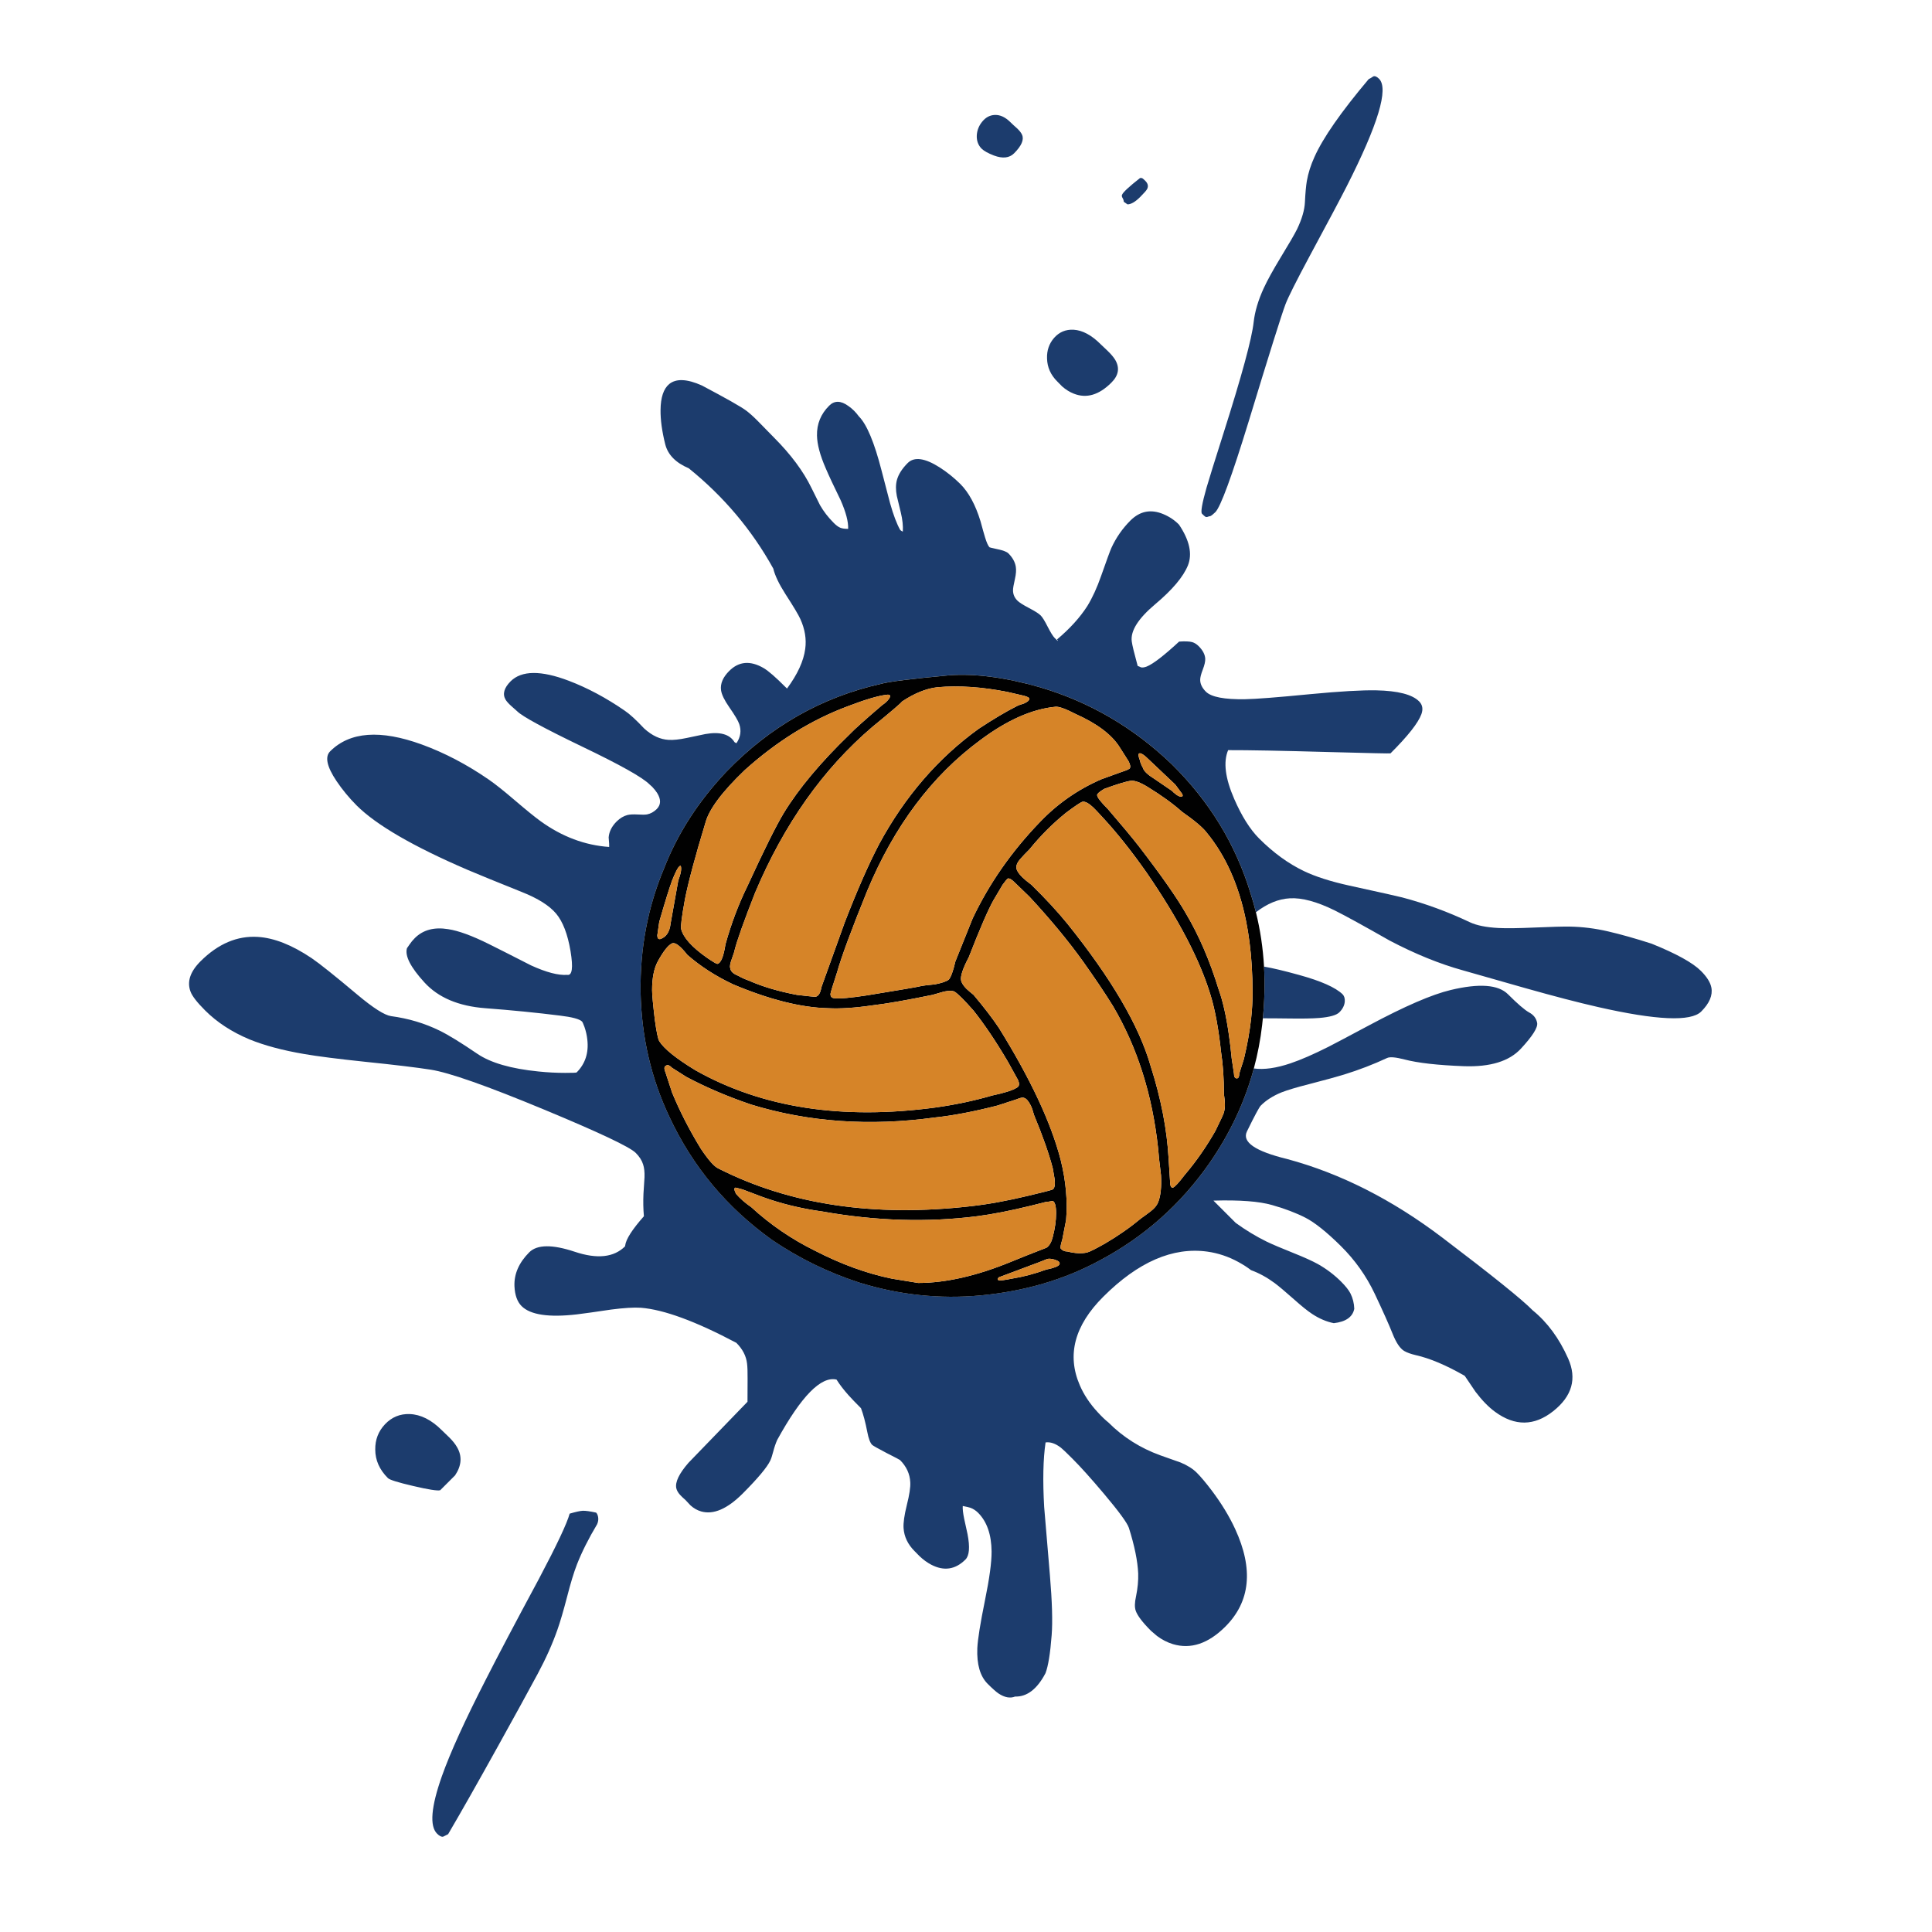 <?xml version="1.0" encoding="utf-8"?>
<!-- Generator: Adobe Illustrator 16.0.0, SVG Export Plug-In . SVG Version: 6.00 Build 0)  -->
<!DOCTYPE svg PUBLIC "-//W3C//DTD SVG 1.1//EN" "http://www.w3.org/Graphics/SVG/1.1/DTD/svg11.dtd">
<svg version="1.1" id="Layer_1" xmlns="http://www.w3.org/2000/svg" xmlns:xlink="http://www.w3.org/1999/xlink" x="0px" y="0px"
	 width="300px" height="300px" viewBox="0 0 300 300" enable-background="new 0 0 300 300" xml:space="preserve">
<g>
	<path fill-rule="evenodd" clip-rule="evenodd" fill="#1C3C6D" d="M214.142,12.24c1.523,1.522-0.152,7.087-5.028,16.694
		c-0.956,1.883-2.88,5.506-5.772,10.868c-2.063,3.848-3.307,6.326-3.73,7.435c-0.604,1.595-2.519,7.691-5.745,18.29
		c-2.613,8.507-4.33,13.175-5.15,14.004c-0.343,0.333-0.607,0.541-0.797,0.622l-0.189,0.027c-0.198,0.082-0.339,0.118-0.42,0.108
		c-0.099,0.009-0.319-0.162-0.662-0.514c-0.234-0.226,0-1.577,0.703-4.056c0.405-1.388,1.279-4.194,2.623-8.421
		c2.848-8.958,4.41-14.712,4.69-17.262c0.188-1.667,0.711-3.429,1.567-5.285c0.55-1.199,1.429-2.794,2.636-4.786
		c1.28-2.091,2.127-3.551,2.542-4.38c0.757-1.586,1.162-2.983,1.217-4.19c0.071-1.441,0.171-2.537,0.297-3.285
		c0.216-1.226,0.608-2.464,1.177-3.717c1.324-2.974,4.135-7.011,8.435-12.112c0.189-0.081,0.428-0.22,0.717-0.418
		C213.502,11.771,213.8,11.897,214.142,12.24z M157.976,19.972c0.37,0.36,0.613,0.681,0.729,0.96
		c0.334,0.756-0.08,1.716-1.242,2.879c-0.73,0.73-1.771,0.843-3.123,0.338c-0.91-0.352-1.551-0.708-1.92-1.068
		c-0.54-0.55-0.789-1.249-0.744-2.096c0.055-0.784,0.339-1.487,0.852-2.108c0.532-0.649,1.172-0.991,1.92-1.027
		c0.838-0.045,1.662,0.337,2.475,1.149C157.156,19.233,157.508,19.558,157.976,19.972z M178.131,29.34
		c-0.1,0.208-0.46,0.622-1.082,1.244c-0.766,0.766-1.424,1.149-1.974,1.149l-0.581-0.405c0-0.189-0.063-0.388-0.189-0.595
		c-0.107-0.181-0.135-0.338-0.08-0.473c0.126-0.378,1.067-1.257,2.824-2.636c0.036,0.036,0.095,0.041,0.176,0.014
		c0.082-0.036,0.284,0.108,0.608,0.433C178.247,28.484,178.347,28.908,178.131,29.34z M166.708,51.198
		c1.388,0.09,2.784,0.838,4.19,2.244c0.189,0.189,0.559,0.54,1.108,1.054c0.514,0.495,0.901,0.955,1.162,1.379
		c0.73,1.244,0.532,2.424-0.595,3.541c-1.929,1.929-3.879,2.497-5.854,1.704c-0.621-0.244-1.215-0.613-1.783-1.108
		c-0.478-0.478-0.73-0.734-0.758-0.771c-1.027-1.018-1.559-2.208-1.594-3.569c-0.047-1.244,0.319-2.312,1.094-3.204
		C164.482,51.559,165.492,51.135,166.708,51.198z M194.696,165.91c1.581,0.219,3.48-0.049,5.697-0.799
		c1.604-0.541,3.569-1.396,5.895-2.568c0.748-0.379,2.852-1.49,6.313-3.338c5.524-2.957,9.742-4.781,12.652-5.475
		c4.435-1.064,7.403-0.844,8.909,0.662c1.504,1.504,2.599,2.445,3.284,2.824c0.694,0.369,1.108,0.91,1.243,1.623
		c0.126,0.711-0.716,2.045-2.527,4c-1.812,1.957-4.758,2.861-8.84,2.719c-4.093-0.154-7.164-0.502-9.22-1.041
		c-1.388-0.361-2.294-0.438-2.717-0.23c-2.127,0.992-4.353,1.848-6.679,2.568c-1.108,0.342-2.915,0.838-5.419,1.486
		c-1.947,0.496-3.38,0.924-4.3,1.285c-1.324,0.541-2.397,1.225-3.217,2.055c-0.234,0.225-0.947,1.555-2.137,3.988
		c-0.828,1.658,1.258,3.096,6.259,4.311c8.256,2.227,16.271,6.287,24.049,12.18c7.769,5.895,12.454,9.666,14.059,11.314
		c2.28,1.857,4.113,4.348,5.502,7.477c1.387,3.127,0.611,5.854-2.325,8.178c-2.938,2.326-5.948,2.357-9.03,0.094
		c-1.01-0.738-2.019-1.775-3.028-3.107c-0.91-1.344-1.469-2.168-1.676-2.475c-2.874-1.65-5.411-2.721-7.61-3.217
		c-0.748-0.172-1.349-0.389-1.799-0.65c-0.64-0.387-1.234-1.27-1.784-2.648c-0.55-1.389-1.477-3.465-2.784-6.232
		c-1.316-2.775-3.073-5.248-5.271-7.422c-2.199-2.17-4.024-3.631-5.475-4.379c-1.461-0.748-3.19-1.406-5.19-1.973
		c-2.011-0.578-5.048-0.807-9.111-0.689l3.461,3.459c1.549,1.129,3.166,2.105,4.852,2.934c0.875,0.416,2.268,1.006,4.178,1.771
		c1.622,0.648,2.865,1.213,3.73,1.689c1.315,0.74,2.515,1.645,3.595,2.717c0.705,0.703,1.189,1.316,1.461,1.84
		c0.369,0.738,0.568,1.537,0.595,2.393c-0.253,1.27-1.311,2.014-3.177,2.23c-1.135-0.227-2.258-0.703-3.366-1.434
		c-0.711-0.469-1.662-1.234-2.852-2.299c-1.343-1.189-2.334-2.023-2.974-2.5c-1.199-0.883-2.42-1.549-3.663-2
		c-0.542-0.424-1.199-0.848-1.974-1.271c-1.532-0.838-3.137-1.375-4.813-1.609c-5.353-0.738-10.737,1.596-16.153,7.004
		c-4.47,4.459-5.687,9.043-3.649,13.746c0.631,1.471,1.559,2.867,2.785,4.191c0.613,0.666,1.171,1.203,1.676,1.607
		c2.271,2.271,4.951,3.967,8.043,5.084c0.774,0.279,1.83,0.652,3.163,1.121c1.054,0.441,1.888,0.969,2.501,1.582
		c0.621,0.623,1.388,1.531,2.298,2.73c1.523,2.02,2.745,4.023,3.663,6.016c2.866,6.217,2.356,11.27-1.528,15.152
		c-2.648,2.641-5.361,3.547-8.137,2.719c-0.864-0.262-1.689-0.686-2.473-1.271c-0.613-0.523-0.925-0.789-0.934-0.797
		c-1.316-1.316-2.104-2.354-2.366-3.109c-0.189-0.523-0.176-1.266,0.041-2.23c0.262-1.279,0.374-2.465,0.338-3.557
		c-0.082-1.928-0.563-4.293-1.446-7.096c-0.262-0.775-1.55-2.537-3.866-5.285c-1.983-2.352-3.617-4.174-4.907-5.461
		c-0.945-0.947-1.536-1.51-1.771-1.691c-0.847-0.656-1.645-0.932-2.393-0.824c-0.379,2.578-0.451,5.918-0.217,10.018
		c0.019,0.234,0.316,3.775,0.893,10.625c0.342,4.074,0.434,7.164,0.271,9.273c-0.217,2.855-0.537,4.83-0.961,5.92
		c-1.297,2.469-2.87,3.676-4.718,3.623c-0.766,0.307-1.622,0.148-2.568-0.473c-0.388-0.262-0.954-0.766-1.703-1.514
		c-1.162-1.172-1.694-3.01-1.595-5.516c0.063-1.371,0.459-3.848,1.188-7.436c0.694-3.379,1.037-5.906,1.028-7.582
		c-0.027-2.633-0.721-4.633-2.082-6.004c-0.359-0.359-0.757-0.621-1.189-0.783c-0.199-0.072-0.6-0.166-1.204-0.283
		c-0.036,0.432,0.036,1.09,0.217,1.973c0.234,1.064,0.41,1.865,0.526,2.408c0.388,2.018,0.279,3.328-0.324,3.932
		c-1.568,1.568-3.344,1.834-5.326,0.797c-0.622-0.324-1.23-0.77-1.825-1.336c-0.486-0.496-0.739-0.754-0.757-0.771
		c-1.045-1.045-1.613-2.234-1.703-3.568c-0.054-0.803,0.113-1.988,0.5-3.557c0.406-1.604,0.586-2.789,0.541-3.555
		c-0.063-1.307-0.595-2.459-1.595-3.459c-0.045-0.047-0.744-0.41-2.095-1.096c-1.343-0.703-2.086-1.123-2.23-1.258
		c-0.307-0.307-0.559-0.977-0.757-2.014c-0.288-1.496-0.613-2.721-0.973-3.676c-0.865-0.865-1.514-1.543-1.947-2.029
		c-0.757-0.848-1.375-1.652-1.852-2.418c-2.397-0.568-5.47,2.559-9.219,9.379c-0.234,0.533-0.437,1.127-0.608,1.785
		c-0.162,0.631-0.315,1.1-0.459,1.406c-0.496,1.047-1.928,2.758-4.298,5.137c-2.388,2.379-4.529,3.303-6.421,2.771
		c-0.613-0.172-1.176-0.492-1.69-0.961c-0.433-0.469-0.68-0.734-0.743-0.797c-0.388-0.342-0.672-0.613-0.852-0.811
		c-0.315-0.344-0.513-0.689-0.594-1.041c-0.199-0.955,0.437-2.275,1.906-3.961l9.151-9.463c0-0.197,0.004-1.387,0.014-3.568
		c0.009-1.055-0.018-1.838-0.081-2.352c-0.135-1.182-0.689-2.258-1.663-3.23c-6.308-3.344-11.247-5.16-14.815-5.447
		c-1.09-0.072-2.64,0.021-4.65,0.283c-2.352,0.352-4.118,0.6-5.299,0.744c-4.362,0.504-7.223,0.076-8.584-1.285
		c-0.676-0.676-1.045-1.707-1.108-3.096c-0.072-1.893,0.693-3.645,2.298-5.258c1.226-1.217,3.582-1.244,7.069-0.082
		c3.479,1.164,6.083,0.879,7.813-0.852c0-0.035,0.004-0.076,0.014-0.121c0.117-0.973,1.086-2.486,2.906-4.543
		c-0.099-1.115-0.122-2.279-0.068-3.486c0.036-0.666,0.09-1.523,0.163-2.568c0.027-0.803-0.045-1.465-0.216-1.988
		c-0.189-0.621-0.572-1.221-1.149-1.797c-0.928-0.93-5.678-3.172-14.248-6.732c-8.849-3.676-14.712-5.74-17.586-6.189
		c-2.199-0.344-5.578-0.75-10.139-1.219c-4.28-0.449-7.457-0.855-9.53-1.215c-3.334-0.568-6.159-1.326-8.476-2.271
		c-2.739-1.145-5.038-2.645-6.894-4.502c-1.252-1.252-2.005-2.227-2.257-2.92c-0.577-1.523-0.059-3.09,1.555-4.704
		c2.73-2.722,5.695-3.983,8.895-3.785c2.523,0.153,5.308,1.253,8.354,3.298c1.244,0.848,3.614,2.74,7.11,5.679
		c2.46,2.063,4.199,3.17,5.218,3.324c2.704,0.361,5.222,1.113,7.556,2.258c1.361,0.666,3.312,1.865,5.854,3.596
		c2.072,1.406,5.24,2.32,9.502,2.744c1.397,0.145,2.776,0.217,4.137,0.217c1.127,0,1.717-0.023,1.771-0.068
		c1.343-1.344,1.896-3.041,1.663-5.096c-0.072-0.676-0.221-1.334-0.446-1.975c-0.18-0.486-0.307-0.766-0.378-0.838
		c-0.396-0.387-1.542-0.693-3.434-0.92c-3.578-0.449-7.439-0.832-11.585-1.148c-4.154-0.314-7.304-1.648-9.449-4
		c-2.154-2.353-3.06-4.124-2.717-5.314c0.036-0.035,0.167-0.225,0.392-0.566c0.234-0.353,0.514-0.69,0.838-1.015
		c1.279-1.271,3-1.73,5.164-1.379c1.613,0.243,3.731,1.019,6.353,2.325c1.469,0.729,3.641,1.829,6.516,3.299
		c2.37,1.081,4.241,1.572,5.61,1.472c0.784,0.154,0.96-1.077,0.527-3.69c-0.442-2.622-1.185-4.56-2.23-5.812
		c-1.054-1.253-2.834-2.375-5.34-3.366c-3.911-1.568-6.714-2.712-8.408-3.433c-8.444-3.632-14.189-6.967-17.235-10.004
		c-1.189-1.198-2.23-2.46-3.123-3.785c-1.505-2.244-1.834-3.785-0.987-4.623c3.046-3.046,7.791-3.398,14.234-1.054
		c3.533,1.288,6.998,3.104,10.395,5.447c0.982,0.676,2.321,1.739,4.015,3.19c1.802,1.542,3.146,2.632,4.029,3.271
		c3.334,2.406,6.885,3.74,10.652,4.001c0.018-0.18-0.009-0.676-0.081-1.487c0.072-0.893,0.486-1.717,1.243-2.474
		c0.523-0.514,1.082-0.847,1.677-1c0.378-0.091,0.896-0.117,1.554-0.082c0.694,0.045,1.19,0.041,1.487-0.013
		c0.55-0.108,1.05-0.383,1.501-0.825c0.667-0.667,0.689-1.5,0.067-2.501c-0.198-0.306-0.451-0.622-0.757-0.946
		c-0.279-0.252-0.423-0.383-0.432-0.392c-1.072-1.082-4.56-3.037-10.463-5.867c-5.912-2.848-9.269-4.673-10.071-5.475
		c-0.423-0.37-0.748-0.658-0.973-0.865c-0.396-0.361-0.68-0.685-0.852-0.973c-0.486-0.856-0.221-1.798,0.798-2.825
		c1.703-1.694,4.713-1.722,9.03-0.081c2.911,1.108,5.803,2.653,8.678,4.636c0.757,0.505,1.771,1.433,3.042,2.785
		c1.208,1.1,2.469,1.685,3.785,1.757c0.72,0.045,1.658-0.053,2.812-0.297c0.64-0.135,1.604-0.338,2.893-0.608
		c2.252-0.396,3.758,0.018,4.515,1.244l0.107,0.081c0.082,0.054,0.154,0.081,0.217,0.081c0.631-0.955,0.77-1.942,0.419-2.96
		c-0.18-0.522-0.698-1.397-1.555-2.622c-0.757-1.091-1.18-1.969-1.271-2.636c-0.136-1.01,0.289-2.005,1.271-2.988
		c1.497-1.496,3.276-1.645,5.34-0.446c0.748,0.442,1.875,1.42,3.379,2.934l0.257,0.243c1.631-2.208,2.573-4.258,2.825-6.15
		c0.208-1.523-0.044-3.069-0.756-4.637c-0.289-0.649-1.064-1.946-2.325-3.893c-1.001-1.568-1.627-2.883-1.879-3.947
		c-3.316-5.993-7.691-11.185-13.125-15.573c-2.019-0.856-3.235-2.095-3.65-3.717c-0.504-2.019-0.748-3.794-0.73-5.326
		c0.018-1.964,0.469-3.312,1.352-4.042c1.082-0.875,2.771-0.798,5.069,0.229c3.83,2.028,6.12,3.325,6.868,3.893
		c0.495,0.37,1.072,0.883,1.73,1.541c0.423,0.433,1.289,1.316,2.595,2.649c2.622,2.632,4.561,5.236,5.813,7.813
		c0.793,1.604,1.239,2.501,1.338,2.69c0.559,0.974,1.262,1.883,2.109,2.731c0.387,0.396,0.743,0.658,1.068,0.784
		c0.279,0.108,0.676,0.162,1.189,0.162c0.045-1.099-0.343-2.582-1.163-4.447c-1.072-2.19-1.852-3.857-2.338-5.002
		c-0.865-1.992-1.312-3.672-1.338-5.042c-0.036-1.802,0.595-3.348,1.893-4.637c0.82-0.82,1.816-0.802,2.987,0.054
		c0.613,0.423,1.154,0.96,1.622,1.608c1.226,1.226,2.402,4.032,3.528,8.421c0.811,3.145,1.252,4.839,1.325,5.083
		c0.514,1.82,1.036,3.199,1.568,4.136l0.135,0.108c0.117,0.081,0.207,0.126,0.271,0.135c0.054-0.884-0.05-1.866-0.311-2.947
		c-0.135-0.604-0.342-1.464-0.622-2.582c-0.181-0.937-0.176-1.762,0.013-2.474c0.244-0.883,0.802-1.762,1.676-2.636
		c1.009-1.009,2.663-0.784,4.961,0.676c1.153,0.739,2.23,1.604,3.23,2.595c1.297,1.307,2.334,3.222,3.109,5.745
		c0.334,1.226,0.572,2.073,0.717,2.542c0.243,0.793,0.473,1.302,0.688,1.527c0.036,0.027,0.474,0.131,1.313,0.311
		c0.837,0.18,1.378,0.392,1.622,0.635c0.648,0.649,1.031,1.343,1.148,2.082c0.081,0.496,0.035,1.126-0.136,1.893
		c-0.206,0.893-0.306,1.478-0.298,1.758c0,0.612,0.227,1.144,0.677,1.595c0.271,0.28,0.87,0.662,1.798,1.149
		c0.946,0.496,1.555,0.884,1.825,1.163c0.27,0.27,0.63,0.852,1.081,1.744c0.459,0.901,0.825,1.487,1.096,1.757
		c0.342,0.352,0.509,0.491,0.498,0.419c-0.008-0.045-0.053-0.113-0.134-0.203c1.991-1.676,3.561-3.407,4.704-5.191
		c0.784-1.28,1.496-2.834,2.136-4.664c0.848-2.416,1.379-3.866,1.595-4.353c0.73-1.595,1.718-3.015,2.961-4.258
		c1.478-1.469,3.182-1.797,5.109-0.987c0.946,0.396,1.758,0.942,2.434,1.636c1.632,2.434,2.091,4.542,1.379,6.327
		c-0.721,1.775-2.411,3.78-5.069,6.015s-3.876,4.168-3.649,5.799c0.072,0.568,0.379,1.833,0.918,3.798
		c0.108,0.027,0.28,0.099,0.515,0.216c0.226,0.054,0.518,0.013,0.878-0.122c0.992-0.396,2.674-1.689,5.043-3.879
		c0.918-0.063,1.595-0.036,2.027,0.082c0.352,0.099,0.693,0.315,1.027,0.648c0.631,0.64,0.964,1.285,1,1.933
		c0.019,0.415-0.107,0.973-0.378,1.676c-0.279,0.721-0.414,1.262-0.406,1.622c0.01,0.631,0.303,1.235,0.879,1.812
		c0.838,0.838,2.875,1.23,6.11,1.176c1.64-0.027,5.002-0.288,10.084-0.784c4.632-0.441,8.057-0.64,10.273-0.595
		c3.37,0.072,5.587,0.645,6.65,1.717c0.522,0.523,0.641,1.186,0.352,1.987c-0.504,1.37-2.104,3.397-4.798,6.083
		c-0.037,0.036-3.2-0.032-9.49-0.203c-7.371-0.208-12.612-0.307-15.721-0.297c-0.775,1.829-0.46,4.357,0.946,7.583
		c1.162,2.668,2.446,4.709,3.853,6.124c2.217,2.217,4.537,3.907,6.961,5.069c1.803,0.865,4.155,1.618,7.056,2.257
		c5.111,1.118,7.851,1.73,8.22,1.839c3.587,0.946,7.088,2.23,10.503,3.852c1.056,0.496,2.532,0.793,4.435,0.893
		c1.234,0.063,3.077,0.04,5.528-0.068c2.686-0.117,4.542-0.167,5.57-0.149c1.964,0.036,3.938,0.284,5.92,0.744
		c1.982,0.46,4.236,1.095,6.759,1.906c3.839,1.55,6.395,2.96,7.665,4.231c0.928,0.927,1.469,1.792,1.622,2.595
		c0.225,1.199-0.303,2.438-1.582,3.717c-1.604,1.596-6.943,1.361-16.019-0.703c-3.091-0.703-6.866-1.686-11.327-2.947
		c-4.695-1.342-7.908-2.256-9.639-2.744c-3.641-1.009-7.435-2.55-11.381-4.623c-4.003-2.279-6.841-3.839-8.517-4.677
		c-2.776-1.37-5.105-2.001-6.99-1.893c-1.768,0.096-3.522,0.818-5.264,2.163c-0.241-0.969-0.514-1.929-0.818-2.878
		c-2.316-7.651-6.411-14.365-12.288-20.142c-5.93-5.677-12.747-9.651-20.452-11.922c-5.379-1.532-10.07-2.149-14.072-1.852
		c-5.821,0.541-9.35,0.982-10.584,1.325c-9.237,2.082-17.239,6.628-24.008,13.639c-4.343,4.587-7.574,9.598-9.692,15.032
		c-2.522,6.02-3.735,12.44-3.636,19.262c0.144,6.859,1.626,13.275,4.447,19.25c3.604,7.75,8.936,14.143,15.992,19.182
		c4.154,2.82,8.651,5.02,13.49,6.598c6.219,1.928,12.513,2.594,18.885,2c6.813-0.641,12.959-2.443,18.438-5.408
		c6.913-3.658,12.616-8.717,17.114-15.18C191.02,175.957,193.307,171.072,194.696,165.91z M196.096,158.123
		c0.268-2.742,0.329-5.42,0.183-8.029c1.34,0.23,3.153,0.663,5.441,1.296c3.405,0.938,5.658,1.938,6.758,3.002
		c0.262,0.27,0.374,0.652,0.338,1.148c-0.054,0.594-0.333,1.145-0.838,1.648c-0.45,0.451-1.482,0.744-3.095,0.879
		c-1.082,0.09-2.735,0.117-4.961,0.082C198.257,158.127,196.98,158.117,196.096,158.123z M69.786,223.225
		c0.532,0.531,0.933,1.041,1.203,1.527c0.793,1.387,0.685,2.834-0.324,4.34l-2.312,2.311c-0.433,0.117-1.834-0.104-4.204-0.662
		c-2.353-0.549-3.654-0.955-3.907-1.217c-1.316-1.307-1.973-2.789-1.973-4.447c-0.019-1.523,0.486-2.83,1.514-3.92
		c1.054-1.109,2.334-1.637,3.839-1.582c1.712,0.064,3.375,0.9,4.988,2.514C68.826,222.305,69.219,222.684,69.786,223.225z
		 M92.726,236.674c-1.325,2.217-2.37,4.299-3.136,6.246c-0.487,1.262-0.992,2.916-1.514,4.961c-0.586,2.252-1.091,3.975-1.514,5.164
		c-0.757,2.172-1.779,4.461-3.068,6.865c-1.577,2.93-3.631,6.676-6.164,11.234c-3.154,5.686-5.736,10.242-7.746,13.666
		c-0.504,0.262-0.766,0.393-0.784,0.393c-0.261,0.045-0.572-0.113-0.933-0.475c-1.181-1.178-0.933-4.148,0.744-8.906
		c1.307-3.686,3.596-8.719,6.867-15.1c1.838-3.623,4.569-8.799,8.192-15.531c2.793-5.281,4.389-8.666,4.785-10.152
		c0.946-0.279,1.622-0.428,2.027-0.447c0.424-0.018,1.118,0.078,2.082,0.285c0.153,0.152,0.257,0.383,0.312,0.689
		C92.938,235.936,92.888,236.305,92.726,236.674z"/>
	<path fill-rule="evenodd" clip-rule="evenodd" fill="#010101" d="M196.278,150.094c0.146,2.609,0.085,5.287-0.183,8.029
		c-0.032,0.34-0.068,0.684-0.108,1.027c-0.267,2.305-0.697,4.557-1.291,6.76c-1.39,5.162-3.677,10.047-6.859,14.652
		c-4.498,6.463-10.201,11.521-17.114,15.18c-5.479,2.965-11.625,4.768-18.438,5.408c-6.372,0.594-12.666-0.072-18.885-2
		c-4.839-1.578-9.336-3.777-13.49-6.598c-7.056-5.039-12.387-11.432-15.992-19.182c-2.821-5.975-4.303-12.391-4.447-19.25
		c-0.1-6.822,1.113-13.242,3.636-19.262c2.118-5.434,5.349-10.444,9.692-15.032c6.769-7.011,14.771-11.558,24.008-13.639
		c1.234-0.342,4.763-0.784,10.584-1.325c4.001-0.297,8.693,0.32,14.072,1.852c7.705,2.271,14.522,6.245,20.452,11.922
		c5.877,5.777,9.972,12.491,12.288,20.142c0.305,0.949,0.577,1.909,0.818,2.878C195.695,144.389,196.113,147.201,196.278,150.094z
		 M187.39,129.304c-0.594-0.793-1.878-1.879-3.853-3.258c-1.378-1.234-3.154-2.519-5.325-3.853c-1.136-0.694-2-1.014-2.596-0.959
		c-0.739,0.099-2.122,0.518-4.149,1.257c-0.739,0.441-1.108,0.761-1.108,0.96c0,0.342,0.567,1.081,1.703,2.216
		c2.171,2.523,3.775,4.452,4.812,5.786c3.452,4.488,5.872,7.944,7.26,10.368c2.027,3.406,3.73,7.358,5.109,11.855
		c0.649,1.797,1.179,4.156,1.588,7.076c0.152,1.061,0.288,2.195,0.405,3.406c0.002,0.033,0.004,0.068,0.007,0.102l0.365,2.447
		c0,0.494,0.149,0.744,0.446,0.744c0.252,0,0.378-0.25,0.378-0.744l0.731-2.299c0.521-2.189,0.89-4.262,1.108-6.219
		c0.152-1.393,0.229-2.727,0.229-4c0-1.479-0.045-2.912-0.134-4.298c-0.155-2.439-0.449-4.732-0.879-6.881
		C192.372,137.467,190.339,132.898,187.39,129.304z M182.727,123.451c0.396,0.243,0.667,0.319,0.811,0.229
		c0.145-0.055,0.145-0.203,0-0.446l-1.04-1.406l-4.069-3.853c-0.792-0.793-1.311-1.118-1.555-0.974
		c-0.153,0.099-0.104,0.474,0.149,1.123c0.045,0.288,0.193,0.657,0.446,1.108c0.144,0.496,0.734,1.063,1.77,1.704l2.813,1.919
		C182.104,122.955,182.33,123.153,182.727,123.451z M159.842,139.225l-2.299-2.217c-0.441-0.451-0.789-0.648-1.041-0.595
		c-0.145,0.099-0.414,0.419-0.811,0.96l-1.406,2.379c-0.838,1.478-2.122,4.438-3.853,8.882c-0.937,1.774-1.334,2.987-1.189,3.635
		c0.1,0.389,0.37,0.807,0.811,1.258c0.252,0.242,0.626,0.563,1.122,0.959c1.623,1.93,2.929,3.633,3.92,5.109
		c4.939,7.949,8.146,14.813,9.625,20.588c0.793,3.209,1.068,6.295,0.824,9.26l-0.595,3.043c-0.251,0.783-0.328,1.252-0.229,1.404
		c0.253,0.299,0.6,0.445,1.041,0.445c1.189,0.299,2.204,0.348,3.041,0.15c0.397-0.1,1.335-0.568,2.813-1.406
		c2.027-1.189,3.901-2.5,5.623-3.934c0.297-0.199,0.766-0.541,1.405-1.027c0.595-0.451,0.992-0.924,1.189-1.42
		c0.397-0.982,0.546-2.389,0.447-4.217c-0.244-1.93-0.393-3.313-0.447-4.15c-0.892-8.344-3.234-15.725-7.028-22.143
		c-1.189-1.928-2.749-4.248-4.678-6.961C165.856,146.065,163.095,142.731,159.842,139.225z M135.469,156.109
		c-2.712,0.396-5.01,0.545-6.894,0.445c-4.19-0.1-9.102-1.334-14.734-3.703c-2.713-1.279-5.083-2.807-7.11-4.583
		c-1.091-1.388-1.88-1.982-2.366-1.784c-0.595,0.252-1.338,1.189-2.23,2.812c-0.586,1.09-0.879,2.573-0.879,4.448
		c0,0.693,0.144,2.248,0.433,4.662c0.252,1.83,0.478,2.916,0.676,3.258c0.739,1.189,2.613,2.699,5.623,4.529
		c10.318,5.822,22.763,7.746,37.336,5.771c3.109-0.441,6.021-1.059,8.732-1.852c1.884-0.396,3.146-0.793,3.784-1.189
		c0.442-0.199,0.515-0.617,0.217-1.258l-1.555-2.811c-1.829-3.109-3.604-5.75-5.326-7.922c-1.433-1.631-2.423-2.617-2.974-2.961
		c-0.342-0.152-0.883-0.152-1.622,0c-0.838,0.244-1.433,0.416-1.785,0.514C140.705,155.324,137.596,155.865,135.469,156.109z
		 M129.994,150.932c-0.694,2.126-1.041,3.261-1.041,3.406c0,0.441,0.221,0.662,0.663,0.662c0.793,0.1,2.474-0.049,5.042-0.445
		c5.137-0.838,7.876-1.307,8.218-1.406c0.442-0.1,1.208-0.197,2.298-0.297c1.036-0.199,1.753-0.441,2.149-0.73
		c0.342-0.396,0.685-1.338,1.027-2.825l2.676-6.665c2.568-5.424,6.048-10.413,10.436-14.964c2.722-2.856,5.908-5.078,9.558-6.664
		l3.257-1.176c0.794-0.252,1.189-0.45,1.189-0.595c0.1-0.198,0.023-0.545-0.229-1.041l-1.406-2.216
		c-1.234-1.929-3.505-3.632-6.813-5.11c-1.532-0.793-2.568-1.167-3.108-1.122c-3.65,0.352-7.553,2.082-11.706,5.191
		c-7.507,5.533-13.356,13.333-17.546,23.399C132.233,144.308,130.679,148.507,129.994,150.932z M137.618,107.891
		c-1.289,0.153-3.29,0.748-6.002,1.785c-5.677,2.127-11.008,5.434-15.991,9.922c-3.505,3.361-5.533,6.078-6.083,8.151
		c-1.577,5.182-2.636,9.133-3.177,11.854c-0.496,2.713-0.694,4.268-0.595,4.664c0.342,1.334,1.676,2.816,4.001,4.448
		c0.937,0.64,1.478,0.959,1.623,0.959c0.541-0.099,0.959-1.112,1.257-3.041c0.892-3.208,2.028-6.218,3.407-9.03
		c2.568-5.587,4.447-9.368,5.637-11.341c2.316-3.803,5.745-7.899,10.287-12.288c0.649-0.694,2.33-2.199,5.042-4.516
		c0.396-0.252,0.744-0.576,1.041-0.973C138.361,107.991,138.213,107.792,137.618,107.891z M159.842,131.899
		c-0.551,0.541-0.996,1.009-1.339,1.406c-0.54,0.595-0.762,1.113-0.663,1.554c0.046,0.343,0.338,0.789,0.879,1.338
		c0.352,0.343,0.825,0.735,1.42,1.176c2.217,2.171,4.091,4.2,5.623,6.083c6.813,8.489,11.107,15.821,12.882,21.993
		c1.632,5.084,2.574,9.945,2.826,14.586l0.216,3.406c0,0.693,0.148,1.02,0.446,0.973c0.298-0.098,0.915-0.766,1.852-2
		c1.73-2.027,3.313-4.299,4.745-6.813c0.883-1.783,1.324-2.75,1.324-2.893c0.199-0.641,0.199-1.578,0-2.813
		c0-2.424-0.147-4.6-0.445-6.527c-0.388-3.605-0.929-6.545-1.623-8.814c-1.63-5.425-4.938-11.77-9.921-19.033
		c-2.425-3.452-4.772-6.389-7.043-8.813c-0.541-0.595-0.96-1.036-1.257-1.325c-0.695-0.649-1.24-0.946-1.637-0.893
		c-0.197,0-1.059,0.568-2.582,1.704C163.465,127.871,161.563,129.772,159.842,131.899z M159.842,108.486
		c0-0.144-0.275-0.292-0.825-0.446l-2.515-0.581c-3.947-0.793-7.601-1.042-10.962-0.744c-1.73,0.198-3.555,0.938-5.475,2.217
		c-0.099,0.198-1.631,1.51-4.596,3.934c-7.651,6.516-13.725,15.104-18.222,25.765c-1.73,4.398-2.793,7.386-3.19,8.963
		c0,0.099-0.145,0.545-0.432,1.338c-0.253,0.693-0.33,1.163-0.23,1.405c0.054,0.496,0.473,0.892,1.257,1.191
		c0.396,0.242,0.942,0.49,1.635,0.742c2.118,0.938,4.61,1.676,7.476,2.217c1.73,0.199,2.668,0.299,2.812,0.299
		c0.495-0.055,0.82-0.551,0.973-1.488l3.623-10.07c1.928-4.983,3.708-9.034,5.34-12.152c4.001-7.399,9.161-13.374,15.479-17.925
		c2.315-1.522,4.266-2.681,5.852-3.474c0.145-0.099,0.537-0.248,1.177-0.446C159.566,108.986,159.842,108.739,159.842,108.486z
		 M115.327,184.699c-0.693-0.189-1.068-0.285-1.122-0.285c-0.244,0.047-0.216,0.365,0.081,0.961c0.64,0.738,1.428,1.428,2.365,2.068
		c2.965,2.721,6.25,4.969,9.855,6.746c4.1,2.117,8.101,3.572,12.003,4.365l4.069,0.662c4.299,0,9.138-1.107,14.518-3.326
		c1.181-0.494,2.983-1.211,5.408-2.148c0.44-0.299,0.761-0.844,0.96-1.635c0.351-1.334,0.527-2.568,0.527-3.705
		c0-1.135-0.177-1.775-0.527-1.92c-0.496,0.1-0.844,0.15-1.041,0.15l-2.366,0.594c-3.208,0.783-5.975,1.324-8.3,1.623
		c-7.75,0.99-15.771,0.746-24.062-0.73c-3.307-0.451-6.443-1.217-9.408-2.299L115.327,184.699z M116.652,171.52
		c-3.65-1.236-7.007-2.668-10.071-4.299l-2.216-1.406c-0.396-0.396-0.694-0.518-0.893-0.365c-0.342,0.1-0.392,0.447-0.148,1.041
		l1.041,3.178c1.181,2.865,2.658,5.754,4.434,8.664c1.189,1.785,2.104,2.82,2.744,3.107c11.112,5.635,24.197,7.586,39.256,5.855
		c2.667-0.299,5.632-0.838,8.893-1.623c2.316-0.549,3.574-0.873,3.773-0.973c0.296-0.189,0.396-0.73,0.296-1.623
		c-0.144-0.838-0.243-1.404-0.296-1.703c-0.596-2.27-1.561-5.01-2.895-8.219c-0.189-0.693-0.359-1.189-0.513-1.486
		c-0.343-0.695-0.689-1.09-1.041-1.189c-0.198-0.1-0.591-0.023-1.177,0.229l-2.959,0.961c-3.66,0.938-6.895,1.555-9.707,1.852
		C135.054,174.908,125.547,174.24,116.652,171.52z M105.473,134.562c-0.198,0.1-0.568,0.816-1.108,2.149
		c-0.451,1.234-1.118,3.384-2,6.448l-0.298,2.068c0,0.441,0.149,0.641,0.446,0.595c0.937-0.297,1.478-1.113,1.622-2.446l1.189-6.665
		c0.297-0.793,0.446-1.388,0.446-1.785C105.771,134.44,105.671,134.319,105.473,134.562z M164.505,196.338
		c0.144-0.297-0.104-0.545-0.744-0.744c-0.54-0.152-0.937-0.18-1.189-0.082c-0.981,0.398-1.693,0.672-2.136,0.826l-5.34,2
		c-0.197,0.199-0.221,0.348-0.066,0.445c0.188,0.09,0.878,0.014,2.067-0.229c1.829-0.297,3.605-0.766,5.327-1.406
		C163.658,196.904,164.352,196.635,164.505,196.338z"/>
	<path fill-rule="evenodd" clip-rule="evenodd" fill="#D68428" d="M159.842,108.486c0,0.253-0.275,0.5-0.825,0.744
		c-0.64,0.199-1.032,0.347-1.177,0.446c-1.586,0.793-3.536,1.951-5.852,3.474c-6.318,4.551-11.478,10.526-15.479,17.925
		c-1.631,3.118-3.412,7.169-5.34,12.152l-3.623,10.07c-0.153,0.938-0.478,1.434-0.973,1.488c-0.144,0-1.082-0.1-2.812-0.299
		c-2.865-0.541-5.357-1.279-7.476-2.217c-0.693-0.252-1.239-0.5-1.635-0.742c-0.784-0.299-1.203-0.695-1.257-1.191
		c-0.1-0.242-0.023-0.712,0.23-1.405c0.288-0.793,0.432-1.239,0.432-1.338c0.396-1.577,1.46-4.565,3.19-8.963
		c4.497-10.661,10.571-19.249,18.222-25.765c2.965-2.424,4.497-3.735,4.596-3.934c1.92-1.279,3.745-2.019,5.475-2.217
		c3.361-0.298,7.015-0.049,10.962,0.744l2.515,0.581C159.566,108.193,159.842,108.342,159.842,108.486z M159.842,131.899
		c1.721-2.127,3.623-4.028,5.703-5.705c1.523-1.136,2.385-1.704,2.582-1.704c0.396-0.054,0.941,0.244,1.637,0.893
		c0.297,0.289,0.716,0.729,1.257,1.325c2.271,2.424,4.618,5.362,7.043,8.813c4.983,7.263,8.291,13.608,9.921,19.033
		c0.694,2.27,1.235,5.209,1.623,8.814c0.298,1.928,0.445,4.104,0.445,6.527c0.199,1.234,0.199,2.172,0,2.813
		c0,0.143-0.441,1.109-1.324,2.893c-1.433,2.514-3.015,4.785-4.745,6.813c-0.937,1.234-1.554,1.902-1.852,2
		c-0.298,0.047-0.446-0.279-0.446-0.973l-0.216-3.406c-0.252-4.641-1.194-9.502-2.826-14.586
		c-1.774-6.172-6.069-13.504-12.882-21.993c-1.532-1.883-3.406-3.911-5.623-6.083c-0.595-0.441-1.068-0.833-1.42-1.176
		c-0.541-0.55-0.833-0.996-0.879-1.338c-0.099-0.441,0.123-0.959,0.663-1.554C158.846,132.908,159.291,132.439,159.842,131.899z
		 M137.618,107.891c0.595-0.099,0.743,0.1,0.446,0.595c-0.297,0.397-0.645,0.721-1.041,0.973c-2.713,2.316-4.394,3.821-5.042,4.516
		c-4.542,4.389-7.971,8.484-10.287,12.288c-1.189,1.973-3.069,5.754-5.637,11.341c-1.379,2.812-2.515,5.821-3.407,9.03
		c-0.297,1.929-0.716,2.942-1.257,3.041c-0.145,0-0.686-0.319-1.623-0.959c-2.325-1.632-3.659-3.114-4.001-4.448
		c-0.1-0.396,0.099-1.951,0.595-4.664c0.541-2.721,1.6-6.673,3.177-11.854c0.55-2.073,2.577-4.79,6.083-8.151
		c4.983-4.488,10.314-7.795,15.991-9.922C134.329,108.639,136.33,108.044,137.618,107.891z M129.994,150.932
		c0.685-2.425,2.239-6.624,4.664-12.599c4.19-10.066,10.04-17.866,17.546-23.399c4.153-3.109,8.056-4.839,11.706-5.191
		c0.54-0.045,1.576,0.329,3.108,1.122c3.309,1.478,5.579,3.181,6.813,5.11l1.406,2.216c0.252,0.496,0.328,0.843,0.229,1.041
		c0,0.145-0.396,0.343-1.189,0.595l-3.257,1.176c-3.649,1.586-6.836,3.808-9.558,6.664c-4.388,4.551-7.867,9.54-10.436,14.964
		l-2.676,6.665c-0.343,1.486-0.685,2.428-1.027,2.825c-0.396,0.289-1.113,0.531-2.149,0.73c-1.09,0.1-1.856,0.197-2.298,0.297
		c-0.342,0.1-3.081,0.568-8.218,1.406c-2.568,0.396-4.249,0.545-5.042,0.445c-0.442,0-0.663-0.221-0.663-0.662
		C128.953,154.193,129.3,153.059,129.994,150.932z M135.469,156.109c2.127-0.244,5.236-0.785,9.327-1.623
		c0.352-0.098,0.946-0.27,1.785-0.514c0.739-0.152,1.279-0.152,1.622,0c0.55,0.344,1.541,1.33,2.974,2.961
		c1.722,2.172,3.497,4.813,5.326,7.922l1.555,2.811c0.298,0.641,0.226,1.059-0.217,1.258c-0.639,0.396-1.9,0.793-3.784,1.189
		c-2.712,0.793-5.623,1.41-8.732,1.852c-14.573,1.975-27.018,0.051-37.336-5.771c-3.01-1.83-4.884-3.34-5.623-4.529
		c-0.198-0.342-0.424-1.428-0.676-3.258c-0.289-2.414-0.433-3.969-0.433-4.662c0-1.875,0.293-3.358,0.879-4.448
		c0.892-1.622,1.636-2.56,2.23-2.812c0.486-0.198,1.275,0.396,2.366,1.784c2.027,1.775,4.397,3.303,7.11,4.583
		c5.633,2.369,10.544,3.604,14.734,3.703C130.458,156.654,132.756,156.506,135.469,156.109z M159.842,139.225
		c3.253,3.506,6.015,6.84,8.285,10.003c1.929,2.713,3.488,5.034,4.678,6.961c3.794,6.418,6.137,13.799,7.028,22.143
		c0.055,0.838,0.203,2.221,0.447,4.15c0.099,1.828-0.05,3.234-0.447,4.217c-0.197,0.496-0.595,0.969-1.189,1.42
		c-0.64,0.486-1.108,0.828-1.405,1.027c-1.722,1.434-3.596,2.744-5.623,3.934c-1.478,0.838-2.415,1.307-2.813,1.406
		c-0.837,0.197-1.852,0.148-3.041-0.15c-0.441,0-0.788-0.146-1.041-0.445c-0.099-0.152-0.021-0.621,0.229-1.404l0.595-3.043
		c0.244-2.965-0.031-6.051-0.824-9.26c-1.479-5.775-4.686-12.639-9.625-20.588c-0.991-1.477-2.297-3.18-3.92-5.109
		c-0.496-0.396-0.869-0.717-1.122-0.959c-0.441-0.451-0.711-0.869-0.811-1.258c-0.145-0.648,0.252-1.861,1.189-3.635
		c1.73-4.443,3.015-7.404,3.853-8.882l1.406-2.379c0.396-0.541,0.666-0.861,0.811-0.96c0.252-0.054,0.6,0.144,1.041,0.595
		L159.842,139.225z M182.727,123.451c-0.396-0.298-0.622-0.496-0.676-0.595l-2.813-1.919c-1.035-0.64-1.626-1.208-1.77-1.704
		c-0.253-0.451-0.401-0.82-0.446-1.108c-0.253-0.649-0.303-1.023-0.149-1.123c0.244-0.144,0.763,0.181,1.555,0.974l4.069,3.853
		l1.04,1.406c0.145,0.243,0.145,0.392,0,0.446C183.394,123.77,183.123,123.693,182.727,123.451z M187.39,129.304
		c2.949,3.594,4.982,8.163,6.098,13.707c0.43,2.148,0.724,4.441,0.879,6.881c0.089,1.386,0.134,2.82,0.134,4.298
		c0,1.273-0.076,2.607-0.229,4c-0.219,1.957-0.588,4.029-1.108,6.219l-0.731,2.299c0,0.494-0.126,0.744-0.378,0.744
		c-0.297,0-0.446-0.25-0.446-0.744l-0.365-2.447c-0.003-0.033-0.005-0.068-0.007-0.102c-0.117-1.211-0.253-2.346-0.405-3.406
		c-0.409-2.92-0.938-5.279-1.588-7.076c-1.379-4.497-3.082-8.449-5.109-11.855c-1.388-2.424-3.808-5.88-7.26-10.368
		c-1.036-1.333-2.641-3.262-4.812-5.786c-1.136-1.135-1.703-1.875-1.703-2.216c0-0.199,0.369-0.519,1.108-0.96
		c2.027-0.739,3.41-1.158,4.149-1.257c0.596-0.054,1.46,0.266,2.596,0.959c2.171,1.334,3.947,2.618,5.325,3.853
		C185.512,127.425,186.796,128.51,187.39,129.304z M105.473,134.562c0.198-0.243,0.297-0.121,0.297,0.365
		c0,0.396-0.149,0.992-0.446,1.785l-1.189,6.665c-0.144,1.333-0.685,2.149-1.622,2.446c-0.297,0.046-0.446-0.153-0.446-0.595
		l0.298-2.068c0.883-3.064,1.549-5.214,2-6.448C104.905,135.377,105.275,134.661,105.473,134.562z M116.652,171.52
		c8.895,2.721,18.402,3.389,28.522,2c2.812-0.297,6.046-0.914,9.707-1.852l2.959-0.961c0.586-0.252,0.979-0.328,1.177-0.229
		c0.352,0.1,0.698,0.494,1.041,1.189c0.153,0.297,0.323,0.793,0.513,1.486c1.334,3.209,2.299,5.949,2.895,8.219
		c0.053,0.299,0.152,0.865,0.296,1.703c0.1,0.893,0,1.434-0.296,1.623c-0.199,0.1-1.457,0.424-3.773,0.973
		c-3.261,0.785-6.226,1.324-8.893,1.623c-15.059,1.73-28.144-0.221-39.256-5.855c-0.64-0.287-1.555-1.322-2.744-3.107
		c-1.775-2.91-3.253-5.799-4.434-8.664l-1.041-3.178c-0.244-0.594-0.194-0.941,0.148-1.041c0.199-0.152,0.496-0.031,0.893,0.365
		l2.216,1.406C109.645,168.852,113.002,170.283,116.652,171.52z M115.327,184.699l2.961,1.121c2.964,1.082,6.101,1.848,9.408,2.299
		c8.291,1.477,16.312,1.721,24.062,0.73c2.325-0.299,5.092-0.84,8.3-1.623l2.366-0.594c0.197,0,0.545-0.051,1.041-0.15
		c0.351,0.145,0.527,0.785,0.527,1.92c0,1.137-0.177,2.371-0.527,3.705c-0.199,0.791-0.52,1.336-0.96,1.635
		c-2.425,0.938-4.228,1.654-5.408,2.148c-5.38,2.219-10.219,3.326-14.518,3.326l-4.069-0.662c-3.902-0.793-7.903-2.248-12.003-4.365
		c-3.605-1.777-6.89-4.025-9.855-6.746c-0.937-0.641-1.726-1.33-2.365-2.068c-0.297-0.596-0.325-0.914-0.081-0.961
		C114.259,184.414,114.634,184.51,115.327,184.699z M164.505,196.338c-0.153,0.297-0.847,0.566-2.081,0.811
		c-1.722,0.641-3.498,1.109-5.327,1.406c-1.189,0.242-1.879,0.318-2.067,0.229c-0.154-0.098-0.131-0.246,0.066-0.445l5.34-2
		c0.442-0.154,1.154-0.428,2.136-0.826c0.253-0.098,0.649-0.07,1.189,0.082C164.401,195.793,164.648,196.041,164.505,196.338z"/>
</g>
</svg>
